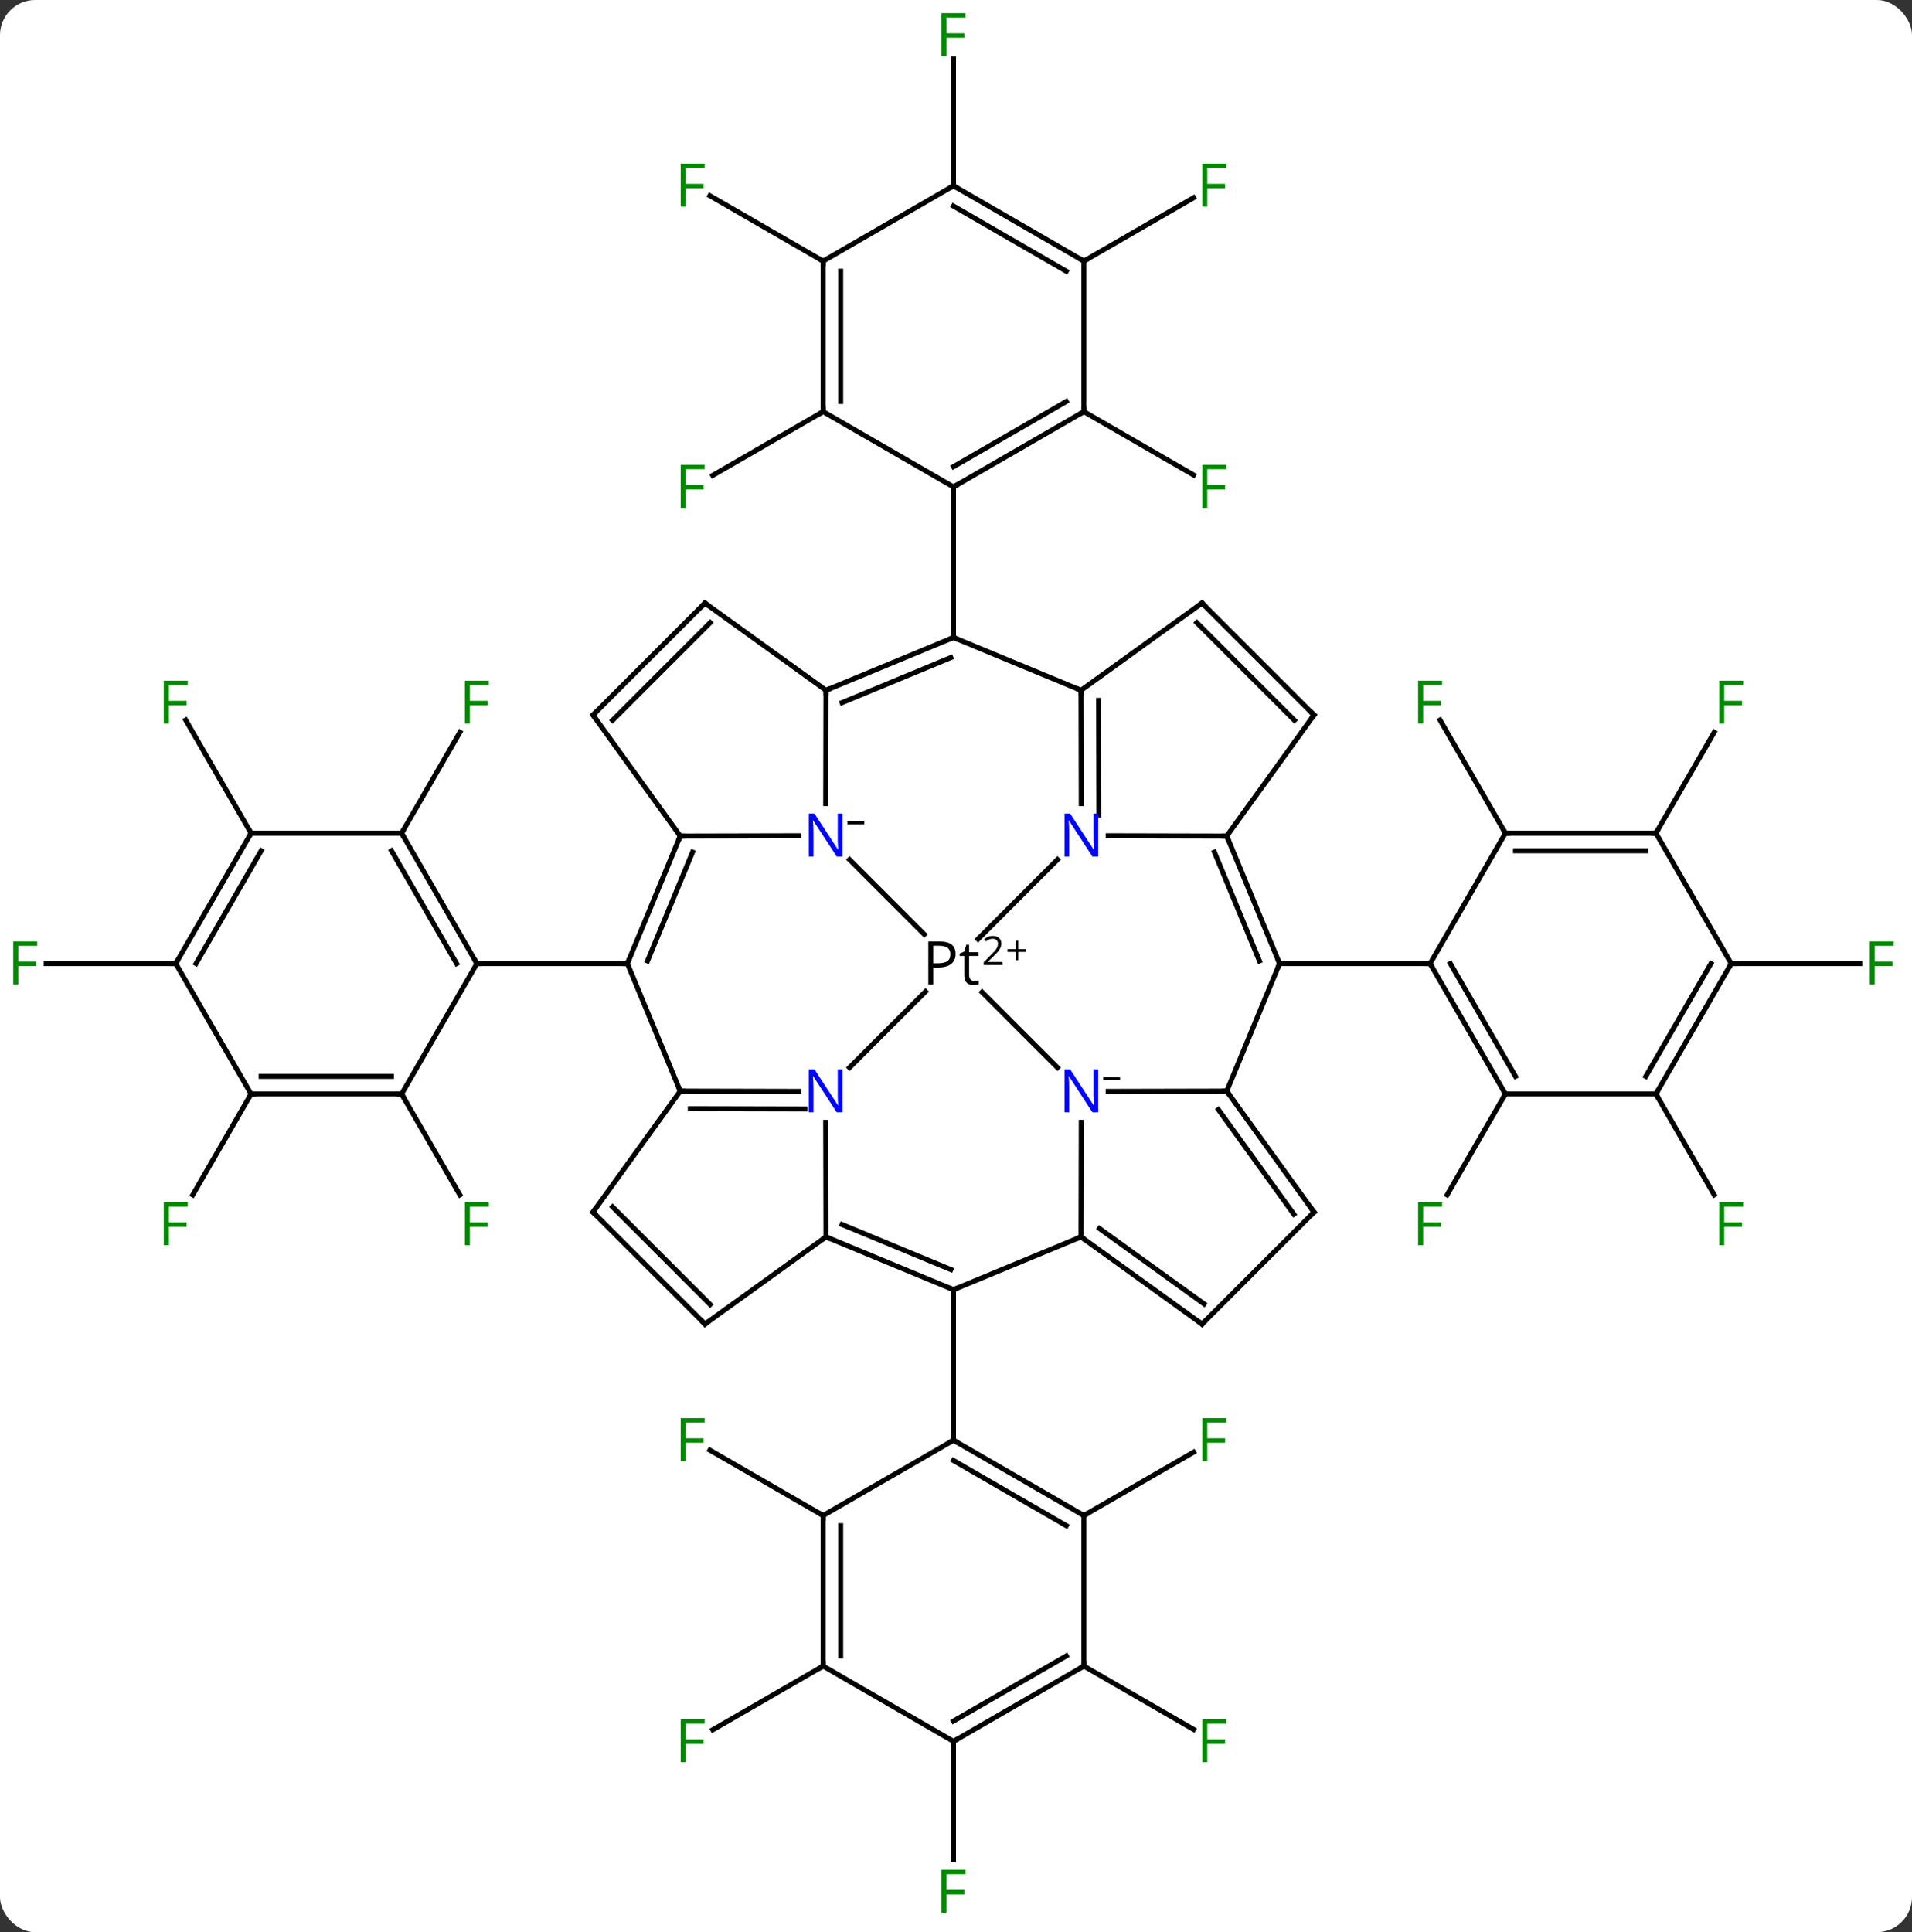 <svg width="381" viewBox="0 0 381 385" style="fill-opacity:1; color-rendering:auto; color-interpolation:auto; text-rendering:auto; stroke:black; stroke-linecap:square; stroke-miterlimit:10; shape-rendering:auto; stroke-opacity:1; fill:black; stroke-dasharray:none; font-weight:normal; stroke-width:1; font-family:'Open Sans'; font-style:normal; stroke-linejoin:miter; font-size:12; stroke-dashoffset:0; image-rendering:auto;" height="385" class="cas-substance-image" xmlns:xlink="http://www.w3.org/1999/xlink" xmlns="http://www.w3.org/2000/svg"><rect x="0" y="0" width="381" height="385" fill="#333333" stroke="none"/><svg class="cas-substance-single-component"><rect y="0" x="0" width="381" stroke="none" ry="7" rx="7" height="385" fill="white" class="cas-substance-group"/><svg y="0" x="0" width="381" viewBox="0 0 381 385" style="fill:black;" height="385" class="cas-substance-single-component-image"><svg><g><g transform="translate(190,192)" style="text-rendering:geometricPrecision; color-rendering:optimizeQuality; color-interpolation:linearRGB; stroke-linecap:butt; image-rendering:optimizeQuality;"><line y2="-25.98" y1="-46.09" x2="-109.974" x1="-98.365" style="fill:none;"/><line y2="25.98" y1="46.09" x2="-109.974" x1="-98.365" style="fill:none;"/><line y2="-109.974" y1="-97.354" x2="25.98" x1="47.84" style="fill:none;"/><line y2="-109.974" y1="-97.279" x2="-25.98" x1="-47.97" style="fill:none;"/><line y2="109.974" y1="97.354" x2="25.98" x1="47.84" style="fill:none;"/><line y2="109.974" y1="96.951" x2="-25.98" x1="-48.535" style="fill:none;"/><line y2="25.98" y1="46.087" x2="109.974" x1="98.365" style="fill:none;"/><line y2="-25.98" y1="-48.524" x2="109.974" x1="96.959" style="fill:none;"/><line y2="-25.98" y1="-48.524" x2="-139.974" x1="-152.989" style="fill:none;"/><line y2="25.98" y1="46.09" x2="-139.974" x1="-151.583" style="fill:none;"/><line y2="-139.974" y1="-152.594" x2="25.98" x1="47.84" style="fill:none;"/><line y2="-139.974" y1="-152.996" x2="-25.98" x1="-48.535" style="fill:none;"/><line y2="139.974" y1="152.594" x2="25.98" x1="47.84" style="fill:none;"/><line y2="139.974" y1="152.668" x2="-25.98" x1="-47.967" style="fill:none;"/><line y2="25.98" y1="46.087" x2="139.974" x1="151.583" style="fill:none;"/><line y2="-25.98" y1="-46.09" x2="139.974" x1="151.583" style="fill:none;"/><line y2="0" y1="0" x2="-154.974" x1="-180.789" style="fill:none;"/><line y2="-154.974" y1="-180.251" x2="0" x1="0" style="fill:none;"/><line y2="154.974" y1="178.568" x2="0" x1="0" style="fill:none;"/><line y2="0" y1="0" x2="154.974" x1="180.583" style="fill:none;"/><line y2="-20.713" y1="-5.821" x2="-20.713" x1="-5.821" style="fill:none;"/><line y2="20.713" y1="5.691" x2="20.713" x1="5.691" style="fill:none;"/><line y2="-20.713" y1="-4.881" x2="20.713" x1="4.881" style="fill:none;"/><line y2="20.713" y1="5.585" x2="-20.713" x1="-5.585" style="fill:none;"/><line y2="-25.413" y1="-25.467" x2="-54.456" x1="-30.831" style="fill:none;"/><line y2="-54.456" y1="-31.885" x2="-25.413" x1="-25.464" style="fill:none;"/><line y2="54.456" y1="31.635" x2="25.413" x1="25.465" style="fill:none;"/><line y2="25.413" y1="25.467" x2="54.456" x1="30.831" style="fill:none;"/><line y2="-25.413" y1="-25.467" x2="54.456" x1="30.831" style="fill:none;"/><line y2="-54.456" y1="-31.885" x2="25.413" x1="25.464" style="fill:none;"/><line y2="-52.443" y1="-29.611" x2="28.918" x1="28.97" style="fill:none;"/><line y2="54.456" y1="31.635" x2="-25.413" x1="-25.465" style="fill:none;"/><line y2="25.413" y1="25.467" x2="-54.456" x1="-30.831" style="fill:none;"/><line y2="28.918" y1="28.97" x2="-52.443" x1="-29.611" style="fill:none;"/><line y2="0" y1="-25.413" x2="-64.974" x1="-54.456" style="fill:none;"/><line y2="-0.529" y1="-22.207" x2="-60.967" x1="-51.995" style="fill:none;"/><line y2="-49.527" y1="-25.413" x2="-71.838" x1="-54.456" style="fill:none;"/><line y2="-64.974" y1="-54.456" x2="0" x1="-25.413" style="fill:none;"/><line y2="-60.967" y1="-51.995" x2="-0.529" x1="-22.207" style="fill:none;"/><line y2="-71.838" y1="-54.456" x2="-49.527" x1="-25.413" style="fill:none;"/><line y2="64.974" y1="54.456" x2="0" x1="25.413" style="fill:none;"/><line y2="71.838" y1="54.456" x2="49.527" x1="25.413" style="fill:none;"/><line y2="67.817" y1="52.798" x2="49.934" x1="29.099" style="fill:none;"/><line y2="0" y1="25.413" x2="64.974" x1="54.456" style="fill:none;"/><line y2="49.527" y1="25.413" x2="71.838" x1="54.456" style="fill:none;"/><line y2="49.934" y1="29.099" x2="67.817" x1="52.798" style="fill:none;"/><line y2="0" y1="-25.413" x2="64.974" x1="54.456" style="fill:none;"/><line y2="-0.529" y1="-22.207" x2="60.967" x1="51.995" style="fill:none;"/><line y2="-49.527" y1="-25.413" x2="71.838" x1="54.456" style="fill:none;"/><line y2="-64.974" y1="-54.456" x2="0" x1="25.413" style="fill:none;"/><line y2="-71.838" y1="-54.456" x2="49.527" x1="25.413" style="fill:none;"/><line y2="64.974" y1="54.456" x2="0" x1="-25.413" style="fill:none;"/><line y2="60.967" y1="51.995" x2="-0.529" x1="-22.207" style="fill:none;"/><line y2="71.838" y1="54.456" x2="-49.527" x1="-25.413" style="fill:none;"/><line y2="0" y1="25.413" x2="-64.974" x1="-54.456" style="fill:none;"/><line y2="49.527" y1="25.413" x2="-71.838" x1="-54.456" style="fill:none;"/><line y2="0" y1="0" x2="-94.974" x1="-64.974" style="fill:none;"/><line y2="-71.838" y1="-49.527" x2="-49.527" x1="-71.838" style="fill:none;"/><line y2="-67.934" y1="-48.481" x2="-48.481" x1="-67.934" style="fill:none;"/><line y2="-94.974" y1="-64.974" x2="0" x1="0" style="fill:none;"/><line y2="94.974" y1="64.974" x2="0" x1="0" style="fill:none;"/><line y2="49.527" y1="71.838" x2="71.838" x1="49.527" style="fill:none;"/><line y2="0" y1="0" x2="94.974" x1="64.974" style="fill:none;"/><line y2="-71.838" y1="-49.527" x2="49.527" x1="71.838" style="fill:none;"/><line y2="-67.934" y1="-48.481" x2="48.481" x1="67.934" style="fill:none;"/><line y2="49.527" y1="71.838" x2="-71.838" x1="-49.527" style="fill:none;"/><line y2="48.481" y1="67.934" x2="-67.934" x1="-48.481" style="fill:none;"/><line y2="-25.98" y1="0" x2="-109.974" x1="-94.974" style="fill:none;"/><line y2="-22.48" y1="0" x2="-111.995" x1="-99.015" style="fill:none;"/><line y2="25.98" y1="0" x2="-109.974" x1="-94.974" style="fill:none;"/><line y2="-25.98" y1="-25.98" x2="-139.974" x1="-109.974" style="fill:none;"/><line y2="25.98" y1="25.98" x2="-139.974" x1="-109.974" style="fill:none;"/><line y2="22.48" y1="22.48" x2="-137.953" x1="-111.995" style="fill:none;"/><line y2="0" y1="-25.98" x2="-154.974" x1="-139.974" style="fill:none;"/><line y2="0" y1="-22.48" x2="-150.933" x1="-137.953" style="fill:none;"/><line y2="0" y1="25.98" x2="-154.974" x1="-139.974" style="fill:none;"/><line y2="-109.974" y1="-94.974" x2="25.98" x1="0" style="fill:none;"/><line y2="-111.995" y1="-99.015" x2="22.48" x1="-0" style="fill:none;"/><line y2="-109.974" y1="-94.974" x2="-25.98" x1="0" style="fill:none;"/><line y2="-139.974" y1="-109.974" x2="25.98" x1="25.98" style="fill:none;"/><line y2="-139.974" y1="-109.974" x2="-25.98" x1="-25.98" style="fill:none;"/><line y2="-137.953" y1="-111.995" x2="-22.48" x1="-22.48" style="fill:none;"/><line y2="-154.974" y1="-139.974" x2="0" x1="25.98" style="fill:none;"/><line y2="-150.933" y1="-137.953" x2="-0" x1="22.48" style="fill:none;"/><line y2="-154.974" y1="-139.974" x2="0" x1="-25.98" style="fill:none;"/><line y2="109.974" y1="94.974" x2="25.98" x1="0" style="fill:none;"/><line y2="111.995" y1="99.015" x2="22.48" x1="-0" style="fill:none;"/><line y2="109.974" y1="94.974" x2="-25.98" x1="0" style="fill:none;"/><line y2="139.974" y1="109.974" x2="25.98" x1="25.98" style="fill:none;"/><line y2="139.974" y1="109.974" x2="-25.98" x1="-25.98" style="fill:none;"/><line y2="137.953" y1="111.995" x2="-22.48" x1="-22.48" style="fill:none;"/><line y2="154.974" y1="139.974" x2="0" x1="25.98" style="fill:none;"/><line y2="150.933" y1="137.953" x2="-0" x1="22.48" style="fill:none;"/><line y2="154.974" y1="139.974" x2="0" x1="-25.98" style="fill:none;"/><line y2="25.98" y1="0" x2="109.974" x1="94.974" style="fill:none;"/><line y2="22.48" y1="-0" x2="111.995" x1="99.015" style="fill:none;"/><line y2="-25.98" y1="0" x2="109.974" x1="94.974" style="fill:none;"/><line y2="25.98" y1="25.98" x2="139.974" x1="109.974" style="fill:none;"/><line y2="-25.98" y1="-25.98" x2="139.974" x1="109.974" style="fill:none;"/><line y2="-22.48" y1="-22.48" x2="137.953" x1="111.995" style="fill:none;"/><line y2="0" y1="25.98" x2="154.974" x1="139.974" style="fill:none;"/><line y2="-0" y1="22.48" x2="150.933" x1="137.953" style="fill:none;"/><line y2="0" y1="-25.98" x2="154.974" x1="139.974" style="fill:none;"/></g><g transform="translate(190,192)" style="fill:rgb(0,138,0); text-rendering:geometricPrecision; color-rendering:optimizeQuality; image-rendering:optimizeQuality; font-family:'Open Sans'; stroke:rgb(0,138,0); color-interpolation:linearRGB;"><path style="stroke:none;" d="M-96.365 -47.807 L-97.365 -47.807 L-97.365 -56.369 L-92.583 -56.369 L-92.583 -55.494 L-96.365 -55.494 L-96.365 -52.354 L-92.818 -52.354 L-92.818 -51.463 L-96.365 -51.463 L-96.365 -47.807 Z"/><path style="stroke:none;" d="M-96.365 56.119 L-97.365 56.119 L-97.365 47.557 L-92.583 47.557 L-92.583 48.432 L-96.365 48.432 L-96.365 51.572 L-92.818 51.572 L-92.818 52.463 L-96.365 52.463 L-96.365 56.119 Z"/><path style="stroke:none;" d="M50.572 -90.818 L49.572 -90.818 L49.572 -99.38 L54.354 -99.38 L54.354 -98.505 L50.572 -98.505 L50.572 -95.365 L54.119 -95.365 L54.119 -94.474 L50.572 -94.474 L50.572 -90.818 Z"/><path style="stroke:none;" d="M-53.354 -90.818 L-54.354 -90.818 L-54.354 -99.38 L-49.572 -99.38 L-49.572 -98.505 L-53.354 -98.505 L-53.354 -95.365 L-49.807 -95.365 L-49.807 -94.474 L-53.354 -94.474 L-53.354 -90.818 Z"/><path style="stroke:none;" d="M50.572 99.13 L49.572 99.13 L49.572 90.568 L54.354 90.568 L54.354 91.443 L50.572 91.443 L50.572 94.583 L54.119 94.583 L54.119 95.474 L50.572 95.474 L50.572 99.13 Z"/><path style="stroke:none;" d="M-53.351 99.13 L-54.351 99.13 L-54.351 90.568 L-49.569 90.568 L-49.569 91.443 L-53.351 91.443 L-53.351 94.583 L-49.804 94.583 L-49.804 95.474 L-53.351 95.474 L-53.351 99.13 Z"/><path style="stroke:none;" d="M93.583 56.116 L92.583 56.116 L92.583 47.554 L97.365 47.554 L97.365 48.429 L93.583 48.429 L93.583 51.569 L97.13 51.569 L97.13 52.46 L93.583 52.46 L93.583 56.116 Z"/><path style="stroke:none;" d="M93.583 -47.807 L92.583 -47.807 L92.583 -56.369 L97.365 -56.369 L97.365 -55.494 L93.583 -55.494 L93.583 -52.354 L97.13 -52.354 L97.13 -51.463 L93.583 -51.463 L93.583 -47.807 Z"/><path style="stroke:none;" d="M-156.365 -47.807 L-157.365 -47.807 L-157.365 -56.369 L-152.583 -56.369 L-152.583 -55.494 L-156.365 -55.494 L-156.365 -52.354 L-152.818 -52.354 L-152.818 -51.463 L-156.365 -51.463 L-156.365 -47.807 Z"/><path style="stroke:none;" d="M-156.365 56.119 L-157.365 56.119 L-157.365 47.557 L-152.583 47.557 L-152.583 48.432 L-156.365 48.432 L-156.365 51.572 L-152.818 51.572 L-152.818 52.463 L-156.365 52.463 L-156.365 56.119 Z"/><path style="stroke:none;" d="M50.572 -150.818 L49.572 -150.818 L49.572 -159.38 L54.354 -159.38 L54.354 -158.505 L50.572 -158.505 L50.572 -155.365 L54.119 -155.365 L54.119 -154.474 L50.572 -154.474 L50.572 -150.818 Z"/><path style="stroke:none;" d="M-53.351 -150.818 L-54.351 -150.818 L-54.351 -159.38 L-49.569 -159.38 L-49.569 -158.505 L-53.351 -158.505 L-53.351 -155.365 L-49.804 -155.365 L-49.804 -154.474 L-53.351 -154.474 L-53.351 -150.818 Z"/><path style="stroke:none;" d="M50.572 159.13 L49.572 159.13 L49.572 150.568 L54.354 150.568 L54.354 151.443 L50.572 151.443 L50.572 154.583 L54.119 154.583 L54.119 155.474 L50.572 155.474 L50.572 159.13 Z"/><path style="stroke:none;" d="M-53.351 159.13 L-54.351 159.13 L-54.351 150.568 L-49.569 150.568 L-49.569 151.443 L-53.351 151.443 L-53.351 154.583 L-49.804 154.583 L-49.804 155.474 L-53.351 155.474 L-53.351 159.13 Z"/><path style="stroke:none;" d="M153.583 56.116 L152.583 56.116 L152.583 47.554 L157.365 47.554 L157.365 48.429 L153.583 48.429 L153.583 51.569 L157.13 51.569 L157.13 52.46 L153.583 52.46 L153.583 56.116 Z"/><path style="stroke:none;" d="M153.583 -47.807 L152.583 -47.807 L152.583 -56.369 L157.365 -56.369 L157.365 -55.494 L153.583 -55.494 L153.583 -52.354 L157.13 -52.354 L157.13 -51.463 L153.583 -51.463 L153.583 -47.807 Z"/><path style="stroke:none;" d="M-186.365 4.156 L-187.365 4.156 L-187.365 -4.406 L-182.583 -4.406 L-182.583 -3.531 L-186.365 -3.531 L-186.365 -0.391 L-182.818 -0.391 L-182.818 0.5 L-186.365 0.5 L-186.365 4.156 Z"/><path style="stroke:none;" d="M-1.391 -180.818 L-2.391 -180.818 L-2.391 -189.38 L2.391 -189.38 L2.391 -188.505 L-1.391 -188.505 L-1.391 -185.365 L2.156 -185.365 L2.156 -184.474 L-1.391 -184.474 L-1.391 -180.818 Z"/><path style="stroke:none;" d="M-1.391 189.13 L-2.391 189.13 L-2.391 180.568 L2.391 180.568 L2.391 181.443 L-1.391 181.443 L-1.391 184.583 L2.156 184.583 L2.156 185.474 L-1.391 185.474 L-1.391 189.13 Z"/><path style="stroke:none;" d="M183.583 4.156 L182.583 4.156 L182.583 -4.406 L187.365 -4.406 L187.365 -3.531 L183.583 -3.531 L183.583 -0.391 L187.13 -0.391 L187.13 0.5 L183.583 0.5 L183.583 4.156 Z"/><path style="fill:black; stroke:none;" d="M0.419 -1.922 Q0.419 -0.609 -0.472 0.086 Q-1.362 0.781 -3.003 0.781 L-4.019 0.781 L-4.019 4.156 L-5.019 4.156 L-5.019 -4.406 L-2.784 -4.406 Q0.419 -4.406 0.419 -1.922 ZM-4.019 -0.062 L-3.112 -0.062 Q-1.8 -0.062 -1.206 -0.492 Q-0.612 -0.922 -0.612 -1.875 Q-0.612 -2.719 -1.167 -3.133 Q-1.722 -3.547 -2.909 -3.547 L-4.019 -3.547 L-4.019 -0.062 ZM4.144 3.469 Q4.394 3.469 4.636 3.43 Q4.878 3.391 5.019 3.359 L5.019 4.094 Q4.862 4.172 4.558 4.227 Q4.253 4.281 4.003 4.281 Q2.144 4.281 2.144 2.312 L2.144 -1.516 L1.222 -1.516 L1.222 -1.984 L2.144 -2.391 L2.55 -3.75 L3.112 -3.75 L3.112 -2.266 L4.972 -2.266 L4.972 -1.516 L3.112 -1.516 L3.112 2.266 Q3.112 2.844 3.386 3.156 Q3.659 3.469 4.144 3.469 Z"/><path style="fill:black; stroke:none;" d="M9.769 0.292 L6.019 0.292 L6.019 -0.27 L7.519 -1.786 Q8.206 -2.473 8.425 -2.77 Q8.644 -3.067 8.753 -3.348 Q8.862 -3.63 8.862 -3.958 Q8.862 -4.411 8.589 -4.677 Q8.315 -4.942 7.815 -4.942 Q7.472 -4.942 7.151 -4.825 Q6.831 -4.708 6.44 -4.411 L6.097 -4.848 Q6.878 -5.505 7.815 -5.505 Q8.612 -5.505 9.073 -5.091 Q9.534 -4.677 9.534 -3.989 Q9.534 -3.442 9.229 -2.911 Q8.925 -2.38 8.081 -1.567 L6.831 -0.348 L6.831 -0.317 L9.769 -0.317 L9.769 0.292 Z"/><path style="fill:black; stroke:none;" d="M12.909 -2.872 L14.519 -2.872 L14.519 -2.325 L12.909 -2.325 L12.909 -0.669 L12.378 -0.669 L12.378 -2.325 L10.769 -2.325 L10.769 -2.872 L12.378 -2.872 L12.378 -4.544 L12.909 -4.544 L12.909 -2.872 Z"/><path style="fill:rgb(0,5,255); stroke:none;" d="M-22.127 -21.323 L-23.268 -21.323 L-27.956 -28.51 L-28.002 -28.51 Q-27.909 -27.245 -27.909 -26.198 L-27.909 -21.323 L-28.831 -21.323 L-28.831 -29.885 L-27.706 -29.885 L-23.034 -22.729 L-22.987 -22.729 Q-22.987 -22.885 -23.034 -23.745 Q-23.081 -24.604 -23.065 -24.979 L-23.065 -29.885 L-22.127 -29.885 L-22.127 -21.323 Z"/><path style="fill:black; stroke:none;" d="M-21.127 -27.751 L-21.127 -28.345 L-17.768 -28.345 L-17.768 -27.751 L-21.127 -27.751 Z"/><path style="fill:rgb(0,5,255); stroke:none;" d="M28.831 29.635 L27.69 29.635 L23.002 22.448 L22.956 22.448 Q23.049 23.713 23.049 24.76 L23.049 29.635 L22.127 29.635 L22.127 21.073 L23.252 21.073 L27.924 28.229 L27.971 28.229 Q27.971 28.073 27.924 27.213 Q27.877 26.354 27.893 25.979 L27.893 21.073 L28.831 21.073 L28.831 29.635 Z"/><path style="fill:black; stroke:none;" d="M29.831 23.207 L29.831 22.613 L33.19 22.613 L33.19 23.207 L29.831 23.207 Z"/><path style="fill:rgb(0,5,255); stroke:none;" d="M28.831 -21.323 L27.69 -21.323 L23.002 -28.51 L22.956 -28.51 Q23.049 -27.245 23.049 -26.198 L23.049 -21.323 L22.127 -21.323 L22.127 -29.885 L23.252 -29.885 L27.924 -22.729 L27.971 -22.729 Q27.971 -22.885 27.924 -23.745 Q27.877 -24.604 27.893 -24.979 L27.893 -29.885 L28.831 -29.885 L28.831 -21.323 Z"/><path style="fill:rgb(0,5,255); stroke:none;" d="M-22.127 29.635 L-23.268 29.635 L-27.956 22.448 L-28.002 22.448 Q-27.909 23.713 -27.909 24.76 L-27.909 29.635 L-28.831 29.635 L-28.831 21.073 L-27.706 21.073 L-23.034 28.229 L-22.987 28.229 Q-22.987 28.073 -23.034 27.213 Q-23.081 26.354 -23.065 25.979 L-23.065 21.073 L-22.127 21.073 L-22.127 29.635 Z"/></g><g transform="translate(190,192)" style="stroke-linecap:butt; text-rendering:geometricPrecision; color-rendering:optimizeQuality; image-rendering:optimizeQuality; font-family:'Open Sans'; color-interpolation:linearRGB; stroke-miterlimit:5;"><path style="fill:none;" d="M-54.647 -24.951 L-54.456 -25.413 L-53.956 -25.414"/><path style="fill:none;" d="M-24.951 -54.647 L-25.413 -54.456 L-25.414 -53.956"/><path style="fill:none;" d="M25.819 54.748 L25.413 54.456 L24.951 54.647"/><path style="fill:none;" d="M54.748 25.819 L54.456 25.413 L53.956 25.414"/><path style="fill:none;" d="M54.647 -24.951 L54.456 -25.413 L53.956 -25.414"/><path style="fill:none;" d="M25.414 -53.956 L25.413 -54.456 L24.951 -54.647"/><path style="fill:none;" d="M-24.951 54.647 L-25.413 54.456 L-25.819 54.748"/><path style="fill:none;" d="M-53.956 25.414 L-54.456 25.413 L-54.647 24.951"/><path style="fill:none;" d="M-64.783 -0.462 L-64.974 0 L-65.474 -0"/><path style="fill:none;" d="M-71.546 -49.121 L-71.838 -49.527 L-71.484 -49.881"/><path style="fill:none;" d="M-0.462 -64.783 L0 -64.974 L0.462 -64.783"/><path style="fill:none;" d="M-49.121 -71.546 L-49.527 -71.838 L-49.881 -71.484"/><path style="fill:none;" d="M-0.462 64.783 L0 64.974 L0.462 64.783"/><path style="fill:none;" d="M49.121 71.546 L49.527 71.838 L49.881 71.484"/><path style="fill:none;" d="M64.783 -0.462 L64.974 0 L64.783 0.462"/><path style="fill:none;" d="M71.546 49.121 L71.838 49.527 L71.484 49.881"/><path style="fill:none;" d="M71.546 -49.121 L71.838 -49.527 L71.484 -49.881"/><path style="fill:none;" d="M49.121 -71.546 L49.527 -71.838 L49.881 -71.484"/><path style="fill:none;" d="M-49.121 71.546 L-49.527 71.838 L-49.881 71.484"/><path style="fill:none;" d="M-71.546 49.121 L-71.838 49.527 L-71.484 49.881"/><path style="fill:none;" d="M-95.224 -0.433 L-94.974 0 L-94.474 0"/><path style="fill:none;" d="M-109.724 -25.547 L-109.974 -25.98 L-109.724 -26.413"/><path style="fill:none;" d="M-110.474 25.98 L-109.974 25.98 L-109.724 26.413"/><path style="fill:none;" d="M-140.224 -25.547 L-139.974 -25.98 L-140.224 -26.413"/><path style="fill:none;" d="M-139.474 25.98 L-139.974 25.98 L-140.224 26.413"/><path style="fill:none;" d="M-154.724 -0.433 L-154.974 0 L-155.474 -0"/><path style="fill:none;" d="M0.433 -95.224 L0 -94.974 L-0 -94.474"/><path style="fill:none;" d="M25.547 -109.724 L25.98 -109.974 L25.98 -110.474"/><path style="fill:none;" d="M-25.98 -110.474 L-25.98 -109.974 L-26.413 -109.724"/><path style="fill:none;" d="M25.547 -140.224 L25.98 -139.974 L26.413 -140.224"/><path style="fill:none;" d="M-25.98 -139.474 L-25.98 -139.974 L-26.413 -140.224"/><path style="fill:none;" d="M0.433 -154.724 L0 -154.974 L-0.433 -154.724"/><path style="fill:none;" d="M0.433 95.224 L0 94.974 L-0.433 95.224"/><path style="fill:none;" d="M25.547 109.724 L25.98 109.974 L26.413 109.724"/><path style="fill:none;" d="M-25.98 110.474 L-25.98 109.974 L-26.413 109.724"/><path style="fill:none;" d="M25.547 140.224 L25.98 139.974 L25.98 139.474"/><path style="fill:none;" d="M-25.98 139.474 L-25.98 139.974 L-26.413 140.224"/><path style="fill:none;" d="M0.433 154.724 L0 154.974 L-0 155.474"/><path style="fill:none;" d="M95.224 0.433 L94.974 0 L94.474 -0"/><path style="fill:none;" d="M109.724 25.547 L109.974 25.98 L109.724 26.413"/><path style="fill:none;" d="M110.474 -25.98 L109.974 -25.98 L109.724 -26.413"/><path style="fill:none;" d="M140.224 25.547 L139.974 25.98 L140.224 26.413"/><path style="fill:none;" d="M139.474 -25.98 L139.974 -25.98 L140.224 -26.413"/><path style="fill:none;" d="M154.724 0.433 L154.974 0 L155.474 0"/></g></g></svg></svg></svg></svg>